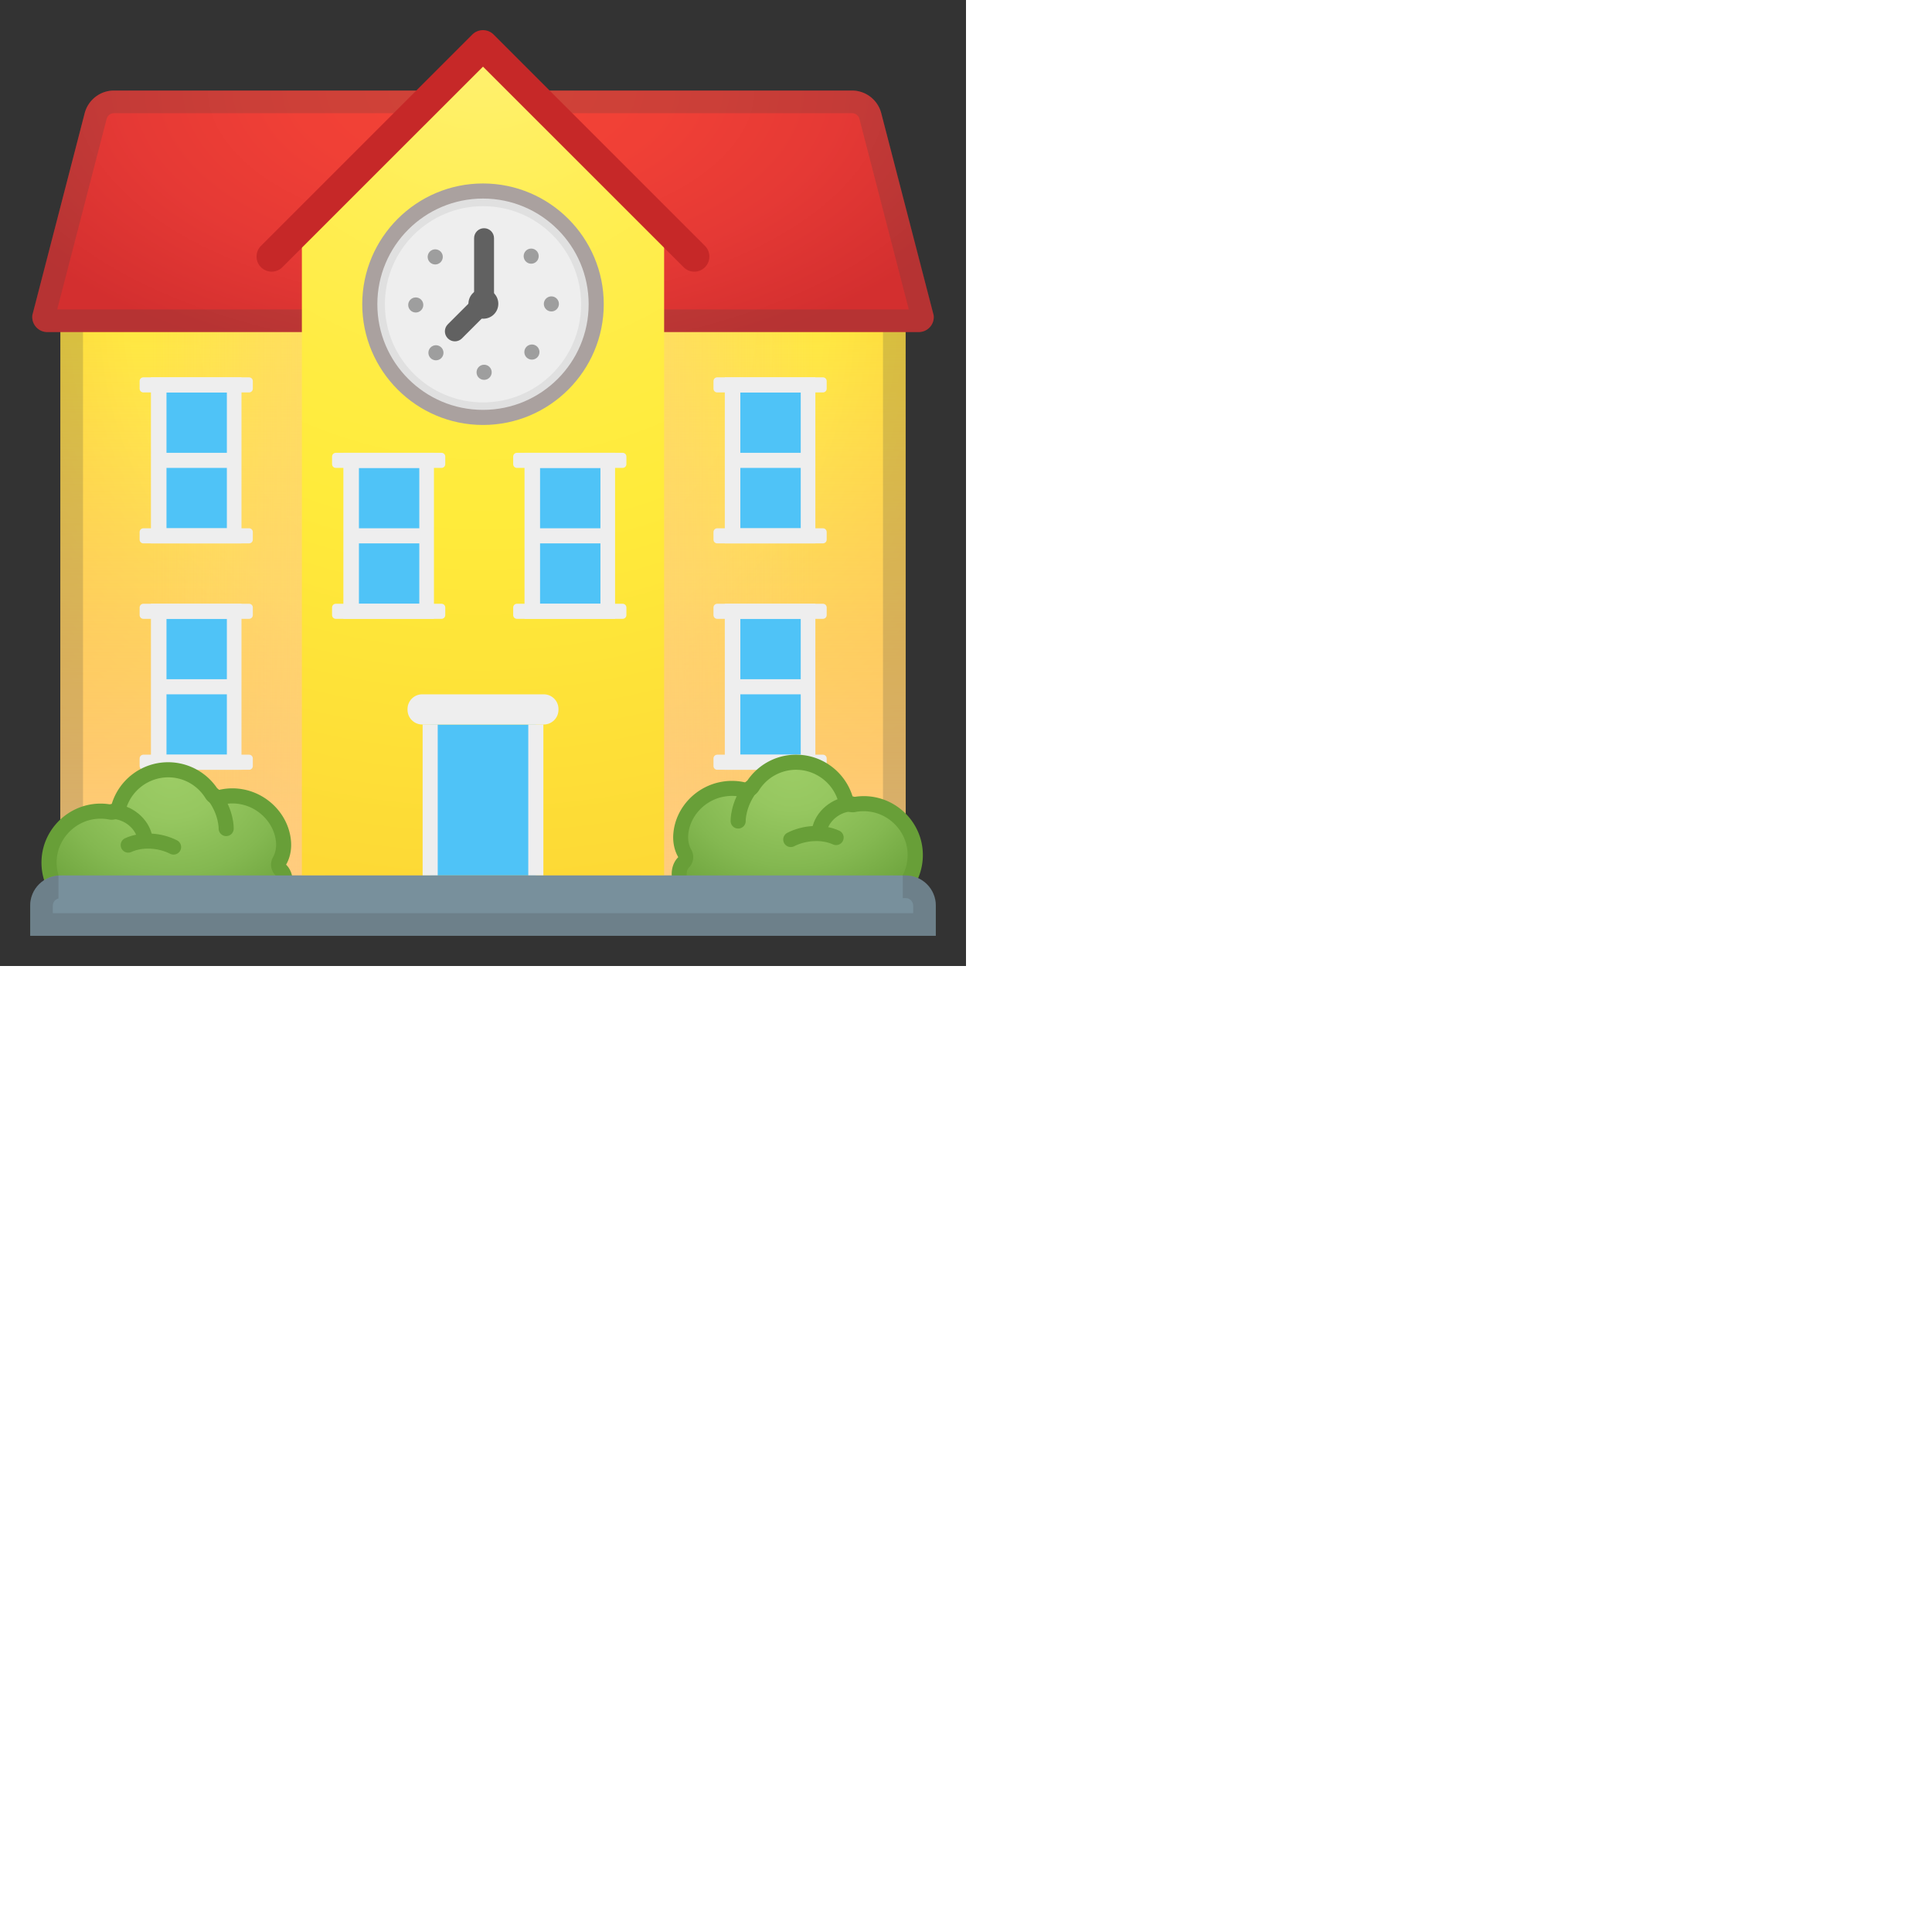 <svg xmlns="http://www.w3.org/2000/svg" xmlns:xlink="http://www.w3.org/1999/xlink" width="128" height="128" preserveAspectRatio="xMidYMid meet" viewBox="0 0 128 128" style="-ms-transform: scale(0.5); -webkit-transform: scale(0.5); transform: scale(0.5)"><rect x="0" y="0" width="128" height="128" fill="#333333" stroke="none"/><radialGradient id="IconifyId-1790f3f07fd-fc6938-4771" cx="63.25" cy="41.25" r="80.076" gradientUnits="userSpaceOnUse"><stop stop-color="#FFEE58" offset="0"/><stop stop-color="#FFEE54" offset=".053"/><stop stop-color="#FFEC42" offset=".356"/><stop stop-color="#FFEB3B" offset=".571"/><stop stop-color="#FBC02D" offset="1"/></radialGradient><path fill="url(#IconifyId-1790f3f07fd-fc6938-4771)" d="M8 40h112v76H8z"/><linearGradient id="IconifyId-1790f3f07fd-fc6938-4772" x1="64" x2="64" y1="119.25" y2="35.247" gradientUnits="userSpaceOnUse"><stop stop-color="#FFCC80" offset="0"/><stop stop-color="#FFCC80" stop-opacity=".984" offset=".016"/><stop stop-color="#FFCC80" stop-opacity="0" offset="1"/></linearGradient><path fill="url(#IconifyId-1790f3f07fd-fc6938-4772)" d="M8 40h112v76H8z"/><linearGradient id="IconifyId-1790f3f07fd-fc6938-4773" x1="46.215" x2="20.222" y1="78" y2="78" gradientUnits="userSpaceOnUse"><stop stop-color="#FFCC80" offset="0"/><stop stop-color="#FFCC80" stop-opacity=".984" offset=".016"/><stop stop-color="#FFCC80" stop-opacity="0" offset="1"/></linearGradient><path fill="url(#IconifyId-1790f3f07fd-fc6938-4773)" opacity=".5" d="M8 40h35.06v76H8z"/><linearGradient id="IconifyId-1790f3f07fd-fc6938-4774" x1="95.546" x2="69.554" y1="78" y2="78" gradientTransform="matrix(-1 0 0 1 177.33 0)" gradientUnits="userSpaceOnUse"><stop stop-color="#FFCC80" offset="0"/><stop stop-color="#FFCC80" stop-opacity=".984" offset=".016"/><stop stop-color="#FFCC80" stop-opacity="0" offset="1"/></linearGradient><path fill="url(#IconifyId-1790f3f07fd-fc6938-4774)" opacity=".5" d="M84.94 116H120V40H84.94z"/><path d="M117 43v76h3c.55 0 1 .45 1 1v1H7v-1c0-.55.45-1 1-1h3V43h106m3-3H8v76c-2.21 0-4 1.79-4 4v4h120v-4c0-2.21-1.79-4-4-4V40z" fill="#424242" opacity=".2"/><radialGradient id="IconifyId-1790f3f07fd-fc6938-4775" cx="63.751" cy="11.75" r="38.375" gradientTransform="matrix(0 1 -1.883 0 85.882 -52.001)" gradientUnits="userSpaceOnUse"><stop stop-color="#F44336" offset="0"/><stop stop-color="#F04036" offset=".342"/><stop stop-color="#E53935" offset=".661"/><stop stop-color="#D32F2F" offset="1"/></radialGradient><path d="M121.73 44H6.27c-1.2 0-2.13-1.05-1.98-2.25L11.22 15c.46-1.76 2.05-3 3.87-3h97.81a4 4 0 0 1 3.87 3l6.94 26.76c.16 1.19-.77 2.24-1.98 2.24z" fill="url(#IconifyId-1790f3f07fd-fc6938-4775)"/><path d="M112.91 15c.46 0 .85.31.97.75L120.42 41H7.58l6.55-25.25c.11-.44.51-.75.97-.75h97.81m0-3H15.09a4 4 0 0 0-3.87 3L4.28 41.75c-.15 1.2.78 2.25 1.99 2.25h115.47c1.2 0 2.13-1.05 1.98-2.25L116.78 15a4 4 0 0 0-3.87-3z" fill="#424242" opacity=".2"/><defs><path id="IconifyId-1790f3f07fd-fc6938-4776" d="M123.72 41.75L116.78 15a4.01 4.01 0 0 0-3.87-3H15.09a4 4 0 0 0-3.87 3L4.28 41.75c-.15 1.2.78 2.25 1.99 2.25H8v72h112V44h1.73c1.21 0 2.14-1.05 1.99-2.25z"/></defs><defs><path id="IconifyId-1790f3f07fd-fc6938-4777" d="M8 40h112v76H8z"/></defs><radialGradient id="IconifyId-1790f3f07fd-fc6938-4778" cx="64" cy="1.25" r="118.31" gradientUnits="userSpaceOnUse"><stop stop-color="#FFF176" offset="0"/><stop stop-color="#FFF172" offset=".024"/><stop stop-color="#FFEE54" offset=".246"/><stop stop-color="#FFEC42" offset=".437"/><stop stop-color="#FFEB3B" offset=".571"/><stop stop-color="#FDD835" offset="1"/></radialGradient><path fill="url(#IconifyId-1790f3f07fd-fc6938-4778)" d="M64 4L40 28v88h48V28z"/><path fill="#4FC3F7" d="M57 96h14v20H57z"/><g fill="#eee"><path d="M56 96h2v20h-2z"/><path d="M70 96h2v20h-2z"/></g><path fill="#4FC3F7" d="M21.22 51h9.9v20h-9.9z"/><path d="M32 50H20v22h12V50zm-1.94 20h-8v-8h8v8zm0-10h-8v-8h8v8z" fill="#eee"/><path d="M33 72H19c-.28 0-.5-.22-.5-.5v-1c0-.28.22-.5.5-.5h14c.28 0 .5.22.5.5v1c0 .28-.22.5-.5.5z" fill="#eee"/><path d="M33 52H19c-.28 0-.5-.22-.5-.5v-1c0-.28.22-.5.5-.5h14c.28 0 .5.22.5.5v1c0 .28-.22.5-.5.5z" fill="#eee"/><path fill="#4FC3F7" d="M46.72 61h9.9v20h-9.9z"/><path d="M57.5 60h-12v22h12V60zm-1.94 20h-8v-8h8v8zm0-10h-8v-8h8v8z" fill="#eee"/><path d="M58.5 82h-14c-.28 0-.5-.22-.5-.5v-1c0-.28.22-.5.5-.5h14c.28 0 .5.22.5.5v1c0 .28-.22.5-.5.5z" fill="#eee"/><path d="M58.5 62h-14c-.28 0-.5-.22-.5-.5v-1c0-.28.22-.5.5-.5h14c.28 0 .5.22.5.5v1c0 .28-.22.5-.5.5z" fill="#eee"/><path fill="#4FC3F7" d="M70.72 61h9.9v20h-9.9z"/><path d="M81.5 60h-12v22h12V60zm-1.94 20h-8v-8h8v8zm0-10h-8v-8h8v8z" fill="#eee"/><path d="M82.5 82h-14c-.28 0-.5-.22-.5-.5v-1c0-.28.22-.5.5-.5h14c.28 0 .5.22.5.5v1c0 .28-.22.5-.5.5z" fill="#eee"/><path d="M82.5 62h-14c-.28 0-.5-.22-.5-.5v-1c0-.28.22-.5.5-.5h14c.28 0 .5.22.5.5v1c0 .28-.22.5-.5.5z" fill="#eee"/><path fill="#4FC3F7" d="M21.22 81h9.9v20h-9.9z"/><path d="M32 80H20v22h12V80zm-1.94 20h-8v-8h8v8zm0-10h-8v-8h8v8z" fill="#eee"/><path d="M33 102H19c-.28 0-.5-.22-.5-.5v-1c0-.28.22-.5.5-.5h14c.28 0 .5.22.5.5v1c0 .28-.22.5-.5.5z" fill="#eee"/><path d="M33 82H19c-.28 0-.5-.22-.5-.5v-1c0-.28.22-.5.5-.5h14c.28 0 .5.22.5.5v1c0 .28-.22.5-.5.5z" fill="#eee"/><path fill="#4FC3F7" d="M97.26 51h9.9v20h-9.9z"/><path d="M108.04 50h-12v22h12V50zm-1.94 20h-8v-8h8v8zm0-10h-8v-8h8v8z" fill="#eee"/><path d="M109.04 72h-14c-.28 0-.5-.22-.5-.5v-1c0-.28.22-.5.5-.5h14c.28 0 .5.22.5.5v1c0 .28-.22.5-.5.5z" fill="#eee"/><path d="M109.04 52h-14c-.28 0-.5-.22-.5-.5v-1c0-.28.22-.5.5-.5h14c.28 0 .5.22.5.5v1c0 .28-.22.5-.5.5z" fill="#eee"/><path fill="#4FC3F7" d="M97.26 81h9.9v20h-9.9z"/><path d="M108.04 80h-12v22h12V80zm-1.94 20h-8v-8h8v8zm0-10h-8v-8h8v8z" fill="#eee"/><path d="M109.04 102h-14c-.28 0-.5-.22-.5-.5v-1c0-.28.22-.5.5-.5h14c.28 0 .5.22.5.5v1c0 .28-.22.5-.5.5z" fill="#eee"/><path d="M109.04 82h-14c-.28 0-.5-.22-.5-.5v-1c0-.28.22-.5.5-.5h14c.28 0 .5.22.5.5v1c0 .28-.22.5-.5.5z" fill="#eee"/><path d="M64 55.31c-8.27 0-15-6.73-15-15s6.73-15 15-15s15 6.73 15 15c0 8.28-6.73 15-15 15z" fill="#E0E0E0"/><path d="M64 26.31c7.73 0 14 6.27 14 14s-6.27 14-14 14s-14-6.27-14-14s6.27-14 14-14m0-2c-8.82 0-16 7.18-16 16s7.18 16 16 16s16-7.18 16-16s-7.18-16-16-16z" fill="#AAA19F"/><path d="M77 40.32c0 7.18-5.82 13-13 13s-13-5.82-13-13s5.82-13 13-13c7.18-.01 13 5.81 13 13z" fill="#eee"/><g fill="#9E9E9E"><path d="M65 31.36c0 .55-.45 1-1 1s-1-.45-1-1s.45-1 1-1c.56 0 1 .45 1 1z"/><path d="M71.09 34.65c-.39.39-1.02.39-1.41 0s-.39-1.03 0-1.42s1.02-.39 1.41 0s.39 1.03 0 1.42z"/><path d="M73.06 41.27c-.55 0-1-.45-1-1s.45-1 1-1s1 .45 1 1s-.45 1-1 1z"/><path d="M69.77 47.36c-.39-.39-.39-1.02 0-1.42c.39-.39 1.03-.39 1.42 0s.39 1.03 0 1.42c-.4.39-1.03.39-1.42 0z"/><path d="M63.15 49.33c0-.55.45-1 1-1s1 .45 1 1s-.45 1-1 1a.99.99 0 0 1-1-1z"/><path d="M57.06 46.04a.996.996 0 1 1 1.41 1.41a.996.996 0 1 1-1.41-1.41z"/><path d="M55.09 39.41c.55 0 1 .44 1 1c0 .55-.45 1-1 1s-1-.45-1-1s.45-1 1-1z"/><path d="M58.38 33.33c.39.39.39 1.02 0 1.42c-.39.39-1.03.39-1.42 0s-.39-1.02 0-1.42c.39-.39 1.03-.39 1.42 0z"/></g><g fill="#616161"><circle cx="64.05" cy="40.25" r="1.98"/><path d="M64.14 40.86c-.73 0-1.32-.59-1.32-1.32v-7.98c0-.73.59-1.32 1.32-1.32s1.32.59 1.32 1.32v7.98c0 .73-.59 1.32-1.32 1.32z"/><path d="M64.52 39.66c.52.52.52 1.35 0 1.87l-3.31 3.31c-.52.52-1.35.52-1.87 0s-.52-1.35 0-1.87l3.31-3.31c.52-.51 1.36-.51 1.87 0z"/></g><radialGradient id="IconifyId-1790f3f07fd-fc6938-4779" cx="24.869" cy="102.96" r="21.378" gradientTransform="matrix(0 1 1.162 0 -96.872 78.095)" gradientUnits="userSpaceOnUse"><stop stop-color="#9CCC65" offset="0"/><stop stop-color="#96C760" offset=".254"/><stop stop-color="#84B851" offset=".599"/><stop stop-color="#689F38" offset=".995"/></radialGradient><path d="M8.05 118.63a6.72 6.72 0 0 1-1.53-4.86c.22-2.89 2.36-5.4 5.21-6.09c.52-.13 1.06-.19 1.59-.19c.42 0 .85.04 1.28.12c.06.01.12.02.19.02c.44 0 .83-.29.96-.72a6.846 6.846 0 0 1 6.54-4.91a6.79 6.79 0 0 1 5.79 3.22a1.001 1.001 0 0 0 1.09.44c.53-.13 1.08-.2 1.62-.2c.41 0 .83.04 1.24.11c2.92.53 5.25 3 5.53 5.87c.09.93-.08 1.85-.5 2.58c-.22.4-.18.94.15 1.26c.65.65.68 1.76.37 2.52c-.1.25-.4.82-.91.82H8.05z" fill="url(#IconifyId-1790f3f07fd-fc6938-4779)"/><path d="M22.28 103c2.02 0 3.87 1.03 4.94 2.75a1.99 1.99 0 0 0 2.18.88c.46-.11.92-.17 1.39-.17c.35 0 .71.03 1.06.1c2.49.45 4.48 2.55 4.72 4.98c.07.73-.06 1.44-.37 2c-.57 1.01-.19 1.95.3 2.44c.2.2.3.54.28.92c-.02.37-.15.62-.23.72h-28a5.818 5.818 0 0 1-1.03-3.79c.19-2.47 2.02-4.6 4.45-5.19c.45-.11.9-.16 1.35-.16c.36 0 .73.03 1.09.1c.13.02.25.04.37.04c.87 0 1.67-.57 1.92-1.44a5.85 5.85 0 0 1 5.58-4.18m0-2c-3.56 0-6.56 2.38-7.5 5.62c-.47-.09-.96-.14-1.46-.14c-.59 0-1.2.07-1.83.22c-3.27.8-5.71 3.63-5.97 6.98c-.18 2.3.65 4.41 2.08 5.94h29.07c1.99 0 2.91-3.39 1.24-5.05c-.01-.01.84-1.24.64-3.22c-.33-3.38-3.01-6.15-6.35-6.76a7.628 7.628 0 0 0-3.27.1a7.831 7.831 0 0 0-6.65-3.69z" fill="#689F38"/><path d="M29.97 109.79s.07-2.14-1.65-4.43" fill="none" stroke="#689F38" stroke-linecap="round" stroke-linejoin="round" stroke-miterlimit="10" stroke-width="2"/><path d="M14.91 107.52c2.02.03 4 1.62 4.3 3.57" fill="none" stroke="#689F38" stroke-linecap="round" stroke-linejoin="round" stroke-miterlimit="10" stroke-width="2"/><path d="M16.99 111.98c1.78-.81 4.17-.68 6.01.26" fill="none" stroke="#689F38" stroke-linecap="round" stroke-linejoin="round" stroke-miterlimit="10" stroke-width="2"/><radialGradient id="IconifyId-1790f3f07fd-fc6938-4780" cx="105.04" cy="101.96" r="21.378" gradientTransform="matrix(0 1 -1.162 0 223.49 -3.072)" gradientUnits="userSpaceOnUse"><stop stop-color="#9CCC65" offset="0"/><stop stop-color="#96C760" offset=".254"/><stop stop-color="#84B851" offset=".599"/><stop stop-color="#689F38" offset=".995"/></radialGradient><path d="M91.11 117.63c-.52 0-.81-.57-.91-.82c-.31-.75-.28-1.87.38-2.53c.32-.32.36-.86.14-1.25c-.41-.73-.59-1.65-.5-2.58c.28-2.87 2.61-5.34 5.53-5.87c.41-.07.83-.11 1.24-.11c.54 0 1.09.07 1.62.2a1.001 1.001 0 0 0 1.09-.44a6.78 6.78 0 0 1 5.79-3.22c3.01 0 5.7 2.02 6.54 4.91c.13.43.52.72.96.72c.06 0 .12-.01.19-.02c.43-.08.86-.12 1.28-.12c.53 0 1.07.06 1.59.19c2.85.69 4.99 3.2 5.21 6.09c.14 1.79-.41 3.5-1.53 4.86H91.11z" fill="url(#IconifyId-1790f3f07fd-fc6938-4780)"/><path d="M105.49 102c2.57 0 4.86 1.72 5.58 4.19c.25.87 1.05 1.44 1.92 1.44c.12 0 .25-.01.37-.04c.36-.07.73-.1 1.09-.1c.45 0 .91.06 1.35.16c2.43.59 4.26 2.73 4.45 5.19c.1 1.37-.26 2.69-1.03 3.79h-28c-.08-.11-.2-.36-.23-.72c-.02-.38.08-.72.27-.92c.5-.49.88-1.43.31-2.45c-.31-.56-.44-1.27-.37-2c.24-2.44 2.22-4.53 4.72-4.98c.35-.06.71-.1 1.06-.1c.47 0 .93.06 1.39.17c.16.04.32.06.48.06c.68 0 1.33-.35 1.7-.94a5.791 5.791 0 0 1 4.94-2.75m0-2c-2.8 0-5.26 1.48-6.64 3.7a7.642 7.642 0 0 0-3.27-.1c-3.35.6-6.02 3.37-6.35 6.76c-.2 1.99.66 3.21.64 3.22c-1.67 1.67-.75 5.05 1.24 5.05h29.07a7.81 7.81 0 0 0 2.08-5.94c-.26-3.35-2.7-6.19-5.97-6.98a7.753 7.753 0 0 0-3.29-.08c-.95-3.25-3.95-5.63-7.51-5.63z" fill="#689F38"/><path d="M97.81 108.79s-.07-2.14 1.65-4.43" fill="none" stroke="#689F38" stroke-linecap="round" stroke-linejoin="round" stroke-miterlimit="10" stroke-width="2"/><path d="M112.87 106.52c-2.02.03-4 1.62-4.3 3.57" fill="none" stroke="#689F38" stroke-linecap="round" stroke-linejoin="round" stroke-miterlimit="10" stroke-width="2"/><path d="M110.79 110.98c-1.78-.81-4.17-.68-6.01.26" fill="none" stroke="#689F38" stroke-linecap="round" stroke-linejoin="round" stroke-miterlimit="10" stroke-width="2"/><path d="M124 124H4v-4c0-2.21 1.79-4 4-4h112c2.21 0 4 1.79 4 4v4z" fill="#78909C"/><path d="M72.05 96h-16.1c-1.08 0-1.95-.87-1.95-1.95v-.1c0-1.08.87-1.95 1.95-1.95h16.1c1.08 0 1.95.87 1.95 1.95v.1c0 1.08-.87 1.95-1.95 1.95z" fill="#eee"/><path d="M120 116h-.38v3h.38c.55 0 1 .45 1 1v1H7v-1c0-.46.32-.84.75-.95v-3.03C5.66 116.16 4 117.88 4 120v4h120v-4c0-2.21-1.79-4-4-4z" fill="#424242" opacity=".2"/><path d="M92 36c-.51 0-1.02-.2-1.41-.59L64 8.83L37.41 35.41c-.78.78-2.05.78-2.83 0s-.78-2.05 0-2.83l28-28c.78-.78 2.05-.78 2.83 0l28 28A2.004 2.004 0 0 1 92 36z" fill="#C62828"/><rect x="0" y="0" width="128" height="128" fill="rgba(0, 0, 0, 0)" /></svg>
